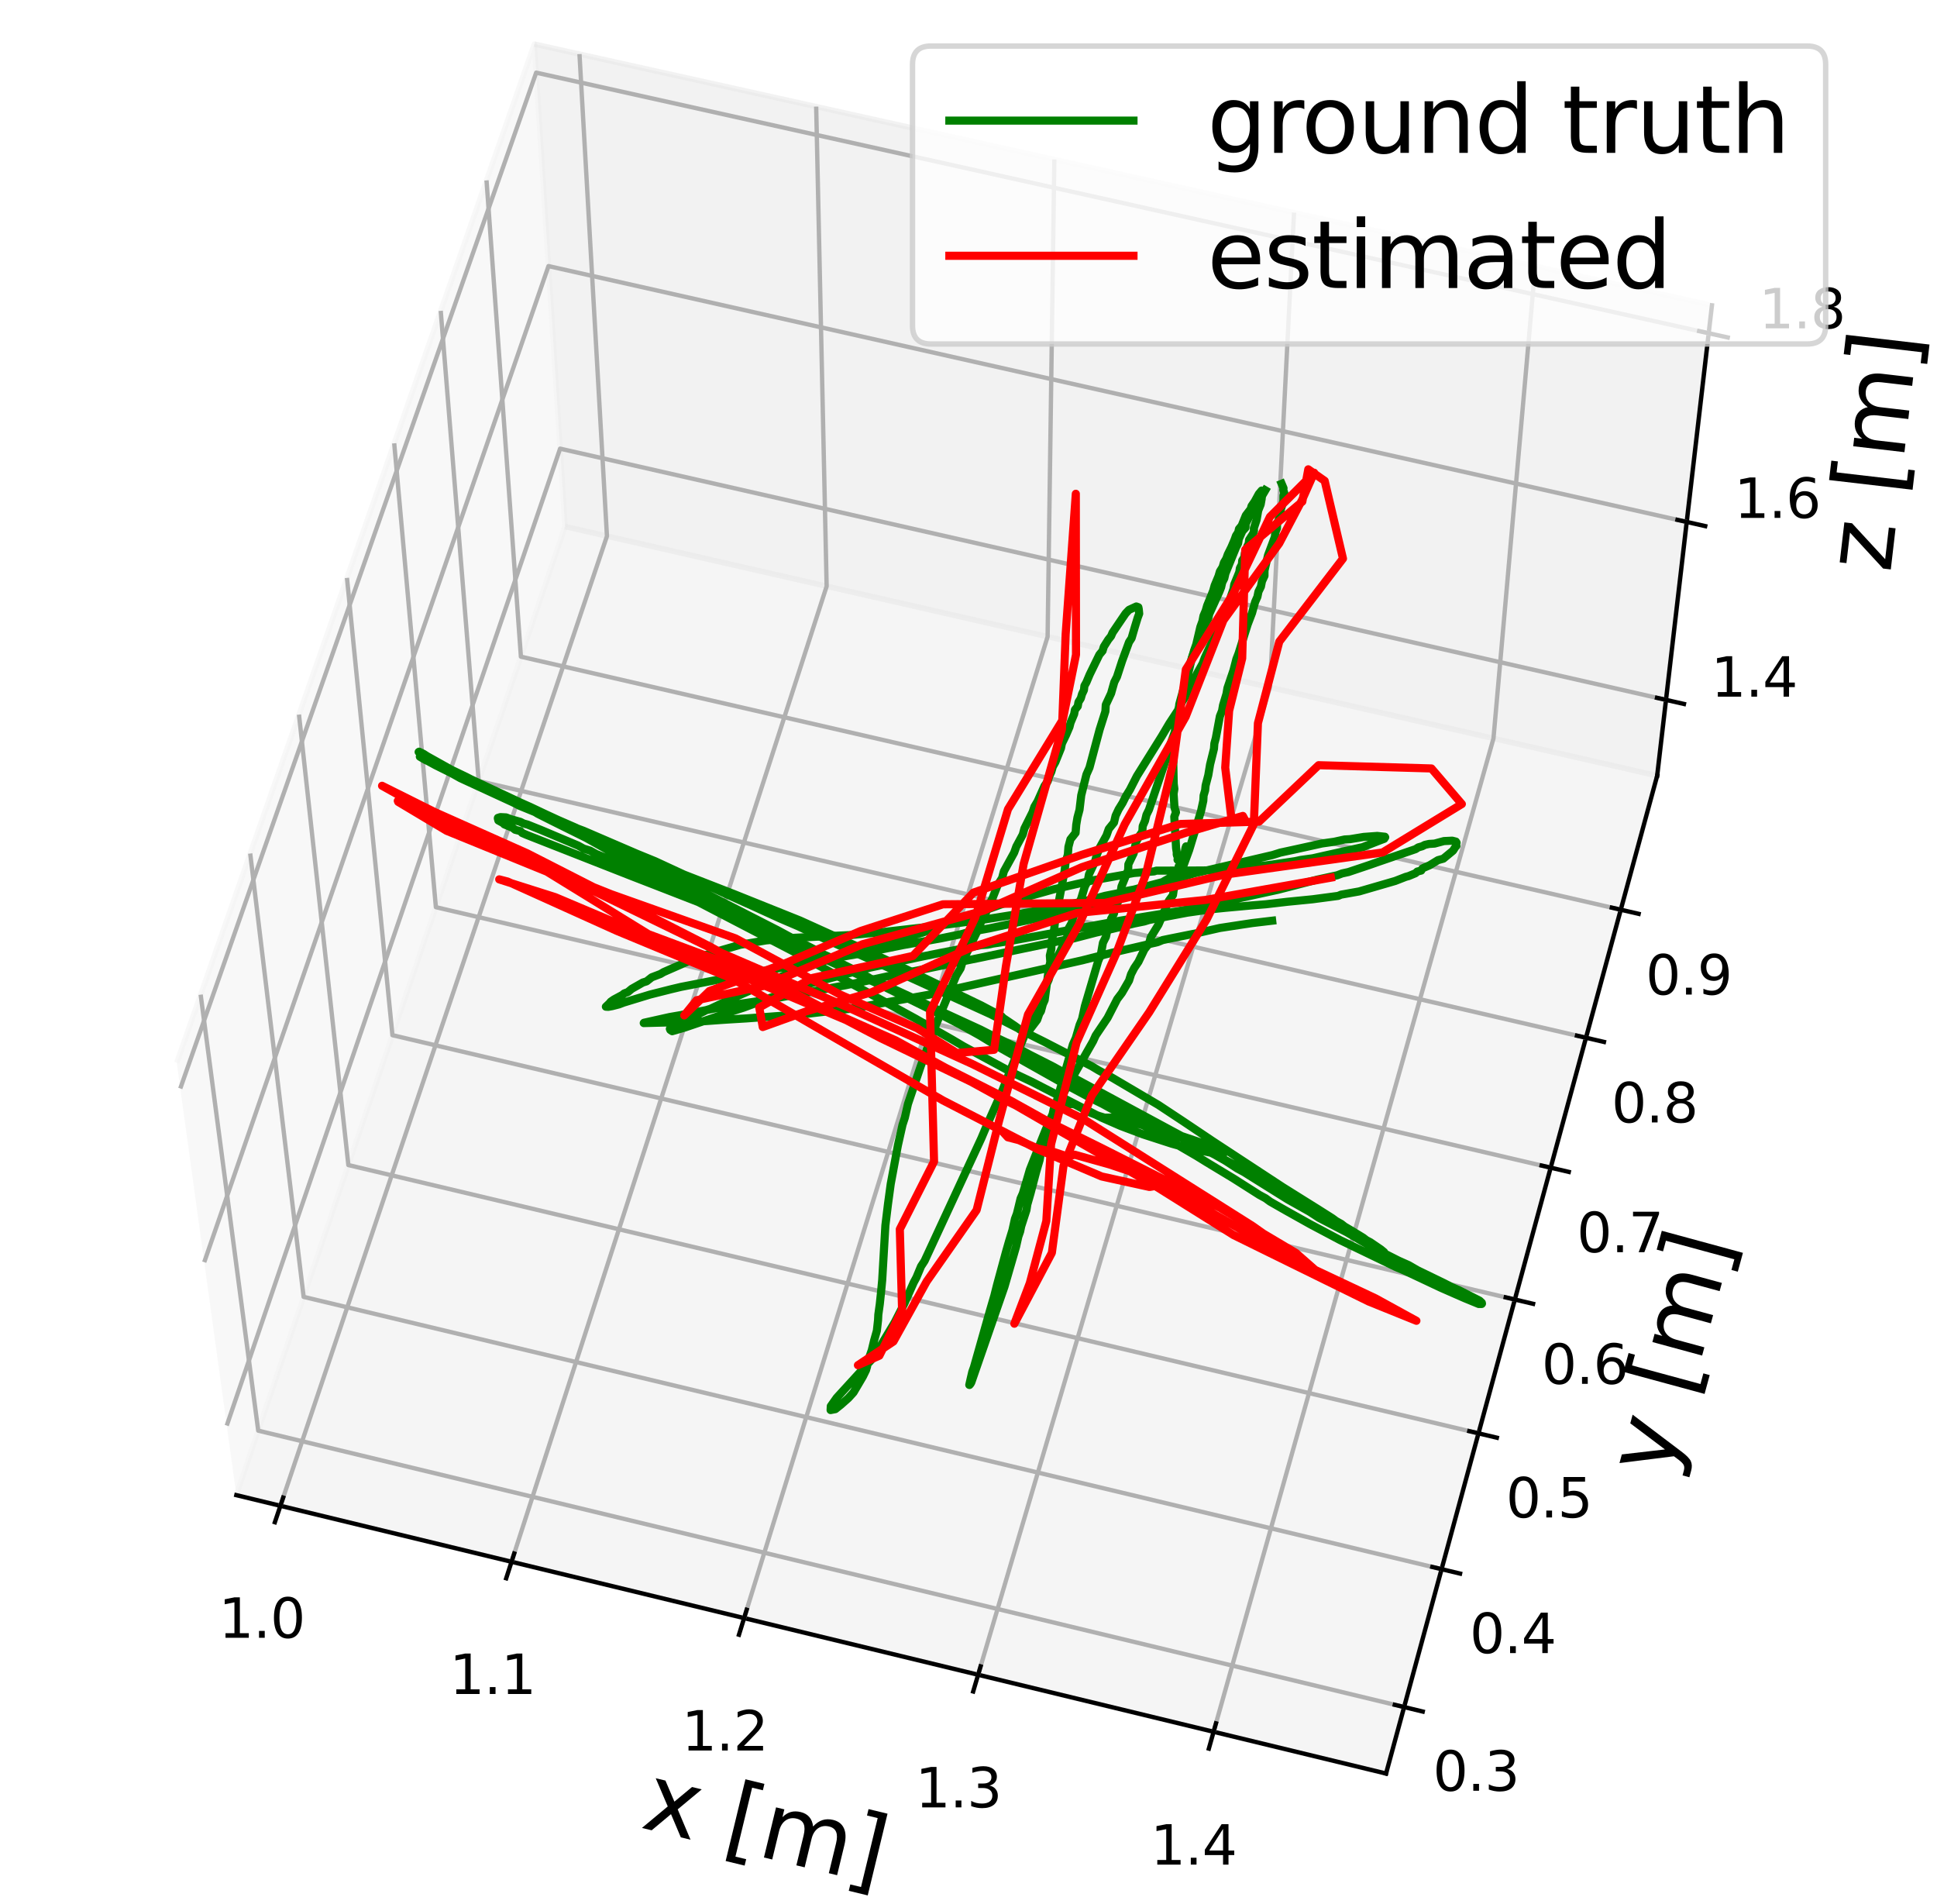 <?xml version="1.0" encoding="utf-8" standalone="no"?>
<!DOCTYPE svg PUBLIC "-//W3C//DTD SVG 1.1//EN"
  "http://www.w3.org/Graphics/SVG/1.1/DTD/svg11.dtd">
<svg xmlns:xlink="http://www.w3.org/1999/xlink" width="357.656pt" height="351.439pt" viewBox="0 0 357.656 351.439" xmlns="http://www.w3.org/2000/svg" version="1.1">
 <defs>
  <style type="text/css">*{stroke-linejoin: round; stroke-linecap: butt}</style>
 </defs>
 <g id="figure_1">
  <g id="patch_1">
   <path d="M 0 351.439 
L 357.656 351.439 
L 357.656 0 
L 0 0 
z
" style="fill: #ffffff"/>
  </g>
  <g id="patch_2">
   <path d="M 0 345.6 
L 345.6 345.6 
L 345.6 -0 
L 0 -0 
z
" style="fill: #ffffff"/>
  </g>
  <g id="pane3d_1">
   <g id="patch_3">
    <path d="M 43.64 276.022 
L 104.336 97.213 
L 98.668 8.135 
L 32.635 196.201 
" style="fill: #f2f2f2; opacity: 0.5; stroke: #f2f2f2; stroke-linejoin: miter"/>
   </g>
  </g>
  <g id="pane3d_2">
   <g id="patch_4">
    <path d="M 104.336 97.213 
L 305.985 143.222 
L 316.1 56.368 
L 98.668 8.135 
" style="fill: #e6e6e6; opacity: 0.5; stroke: #e6e6e6; stroke-linejoin: miter"/>
   </g>
  </g>
  <g id="pane3d_3">
   <g id="patch_5">
    <path d="M 43.64 276.022 
L 255.925 327.419 
L 305.985 143.222 
L 104.336 97.213 
" style="fill: #ececec; opacity: 0.5; stroke: #ececec; stroke-linejoin: miter"/>
   </g>
  </g>
  <g id="axis3d_1">
   <g id="line2d_1">
    <path d="M 43.64 276.022 
L 255.925 327.419 
" style="fill: none; stroke: #000000; stroke-width: 0.8; stroke-linecap: square"/>
   </g>
   <g id="text_1">
    <!-- x [m] -->
    <g transform="translate(118.044 337.345)rotate(-346.39)scale(0.17 -0.17)">
     <defs>
      <path id="DejaVuSans-78" d="M 3513 3500 
L 2247 1797 
L 3578 0 
L 2900 0 
L 1881 1375 
L 863 0 
L 184 0 
L 1544 1831 
L 300 3500 
L 978 3500 
L 1906 2253 
L 2834 3500 
L 3513 3500 
z
" transform="scale(0.016)"/>
      <path id="DejaVuSans-20" transform="scale(0.016)"/>
      <path id="DejaVuSans-5b" d="M 550 4863 
L 1875 4863 
L 1875 4416 
L 1125 4416 
L 1125 -397 
L 1875 -397 
L 1875 -844 
L 550 -844 
L 550 4863 
z
" transform="scale(0.016)"/>
      <path id="DejaVuSans-6d" d="M 3328 2828 
Q 3544 3216 3844 3400 
Q 4144 3584 4550 3584 
Q 5097 3584 5394 3201 
Q 5691 2819 5691 2113 
L 5691 0 
L 5113 0 
L 5113 2094 
Q 5113 2597 4934 2840 
Q 4756 3084 4391 3084 
Q 3944 3084 3684 2787 
Q 3425 2491 3425 1978 
L 3425 0 
L 2847 0 
L 2847 2094 
Q 2847 2600 2669 2842 
Q 2491 3084 2119 3084 
Q 1678 3084 1418 2786 
Q 1159 2488 1159 1978 
L 1159 0 
L 581 0 
L 581 3500 
L 1159 3500 
L 1159 2956 
Q 1356 3278 1631 3431 
Q 1906 3584 2284 3584 
Q 2666 3584 2933 3390 
Q 3200 3197 3328 2828 
z
" transform="scale(0.016)"/>
      <path id="DejaVuSans-5d" d="M 1947 4863 
L 1947 -844 
L 622 -844 
L 622 -397 
L 1369 -397 
L 1369 4416 
L 622 4416 
L 622 4863 
L 1947 4863 
z
" transform="scale(0.016)"/>
     </defs>
     <use xlink:href="#DejaVuSans-78"/>
     <use xlink:href="#DejaVuSans-20" x="59.18"/>
     <use xlink:href="#DejaVuSans-5b" x="90.967"/>
     <use xlink:href="#DejaVuSans-6d" x="129.98"/>
     <use xlink:href="#DejaVuSans-5d" x="227.393"/>
    </g>
   </g>
   <g id="Line3DCollection_1">
    <path d="M 51.776 277.992 
L 112.07 98.978 
L 106.998 9.983 
" style="fill: none; stroke: #b0b0b0; stroke-width: 0.8"/>
    <path d="M 94.454 288.324 
L 152.634 108.233 
L 150.702 19.678 
" style="fill: none; stroke: #b0b0b0; stroke-width: 0.8"/>
    <path d="M 137.396 298.721 
L 193.435 117.542 
L 194.681 29.434 
" style="fill: none; stroke: #b0b0b0; stroke-width: 0.8"/>
    <path d="M 180.605 309.183 
L 234.477 126.906 
L 238.939 39.251 
" style="fill: none; stroke: #b0b0b0; stroke-width: 0.8"/>
    <path d="M 224.084 319.709 
L 275.761 136.326 
L 283.479 49.132 
" style="fill: none; stroke: #b0b0b0; stroke-width: 0.8"/>
   </g>
   <g id="xtick_1">
    <g id="line2d_2">
     <path d="M 52.285 276.479 
L 50.756 281.02 
" style="fill: none; stroke: #000000; stroke-width: 0.8; stroke-linecap: square"/>
    </g>
    <g id="text_2">
     <!-- 1.0 -->
     <g transform="translate(40.369 302.358)scale(0.1 -0.1)">
      <defs>
       <path id="DejaVuSans-31" d="M 794 531 
L 1825 531 
L 1825 4091 
L 703 3866 
L 703 4441 
L 1819 4666 
L 2450 4666 
L 2450 531 
L 3481 531 
L 3481 0 
L 794 0 
L 794 531 
z
" transform="scale(0.016)"/>
       <path id="DejaVuSans-2e" d="M 684 794 
L 1344 794 
L 1344 0 
L 684 0 
L 684 794 
z
" transform="scale(0.016)"/>
       <path id="DejaVuSans-30" d="M 2034 4250 
Q 1547 4250 1301 3770 
Q 1056 3291 1056 2328 
Q 1056 1369 1301 889 
Q 1547 409 2034 409 
Q 2525 409 2770 889 
Q 3016 1369 3016 2328 
Q 3016 3291 2770 3770 
Q 2525 4250 2034 4250 
z
M 2034 4750 
Q 2819 4750 3233 4129 
Q 3647 3509 3647 2328 
Q 3647 1150 3233 529 
Q 2819 -91 2034 -91 
Q 1250 -91 836 529 
Q 422 1150 422 2328 
Q 422 3509 836 4129 
Q 1250 4750 2034 4750 
z
" transform="scale(0.016)"/>
      </defs>
      <use xlink:href="#DejaVuSans-31"/>
      <use xlink:href="#DejaVuSans-2e" x="63.623"/>
      <use xlink:href="#DejaVuSans-30" x="95.41"/>
     </g>
    </g>
   </g>
   <g id="xtick_2">
    <g id="line2d_3">
     <path d="M 94.945 286.803 
L 93.469 291.372 
" style="fill: none; stroke: #000000; stroke-width: 0.8; stroke-linecap: square"/>
    </g>
    <g id="text_3">
     <!-- 1.1 -->
     <g transform="translate(82.983 312.73)scale(0.1 -0.1)">
      <use xlink:href="#DejaVuSans-31"/>
      <use xlink:href="#DejaVuSans-2e" x="63.623"/>
      <use xlink:href="#DejaVuSans-31" x="95.41"/>
     </g>
    </g>
   </g>
   <g id="xtick_3">
    <g id="line2d_4">
     <path d="M 137.87 297.19 
L 136.448 301.788 
" style="fill: none; stroke: #000000; stroke-width: 0.8; stroke-linecap: square"/>
    </g>
    <g id="text_4">
     <!-- 1.2 -->
     <g transform="translate(125.861 323.166)scale(0.1 -0.1)">
      <defs>
       <path id="DejaVuSans-32" d="M 1228 531 
L 3431 531 
L 3431 0 
L 469 0 
L 469 531 
Q 828 903 1448 1529 
Q 2069 2156 2228 2338 
Q 2531 2678 2651 2914 
Q 2772 3150 2772 3378 
Q 2772 3750 2511 3984 
Q 2250 4219 1831 4219 
Q 1534 4219 1204 4116 
Q 875 4013 500 3803 
L 500 4441 
Q 881 4594 1212 4672 
Q 1544 4750 1819 4750 
Q 2544 4750 2975 4387 
Q 3406 4025 3406 3419 
Q 3406 3131 3298 2873 
Q 3191 2616 2906 2266 
Q 2828 2175 2409 1742 
Q 1991 1309 1228 531 
z
" transform="scale(0.016)"/>
      </defs>
      <use xlink:href="#DejaVuSans-31"/>
      <use xlink:href="#DejaVuSans-2e" x="63.623"/>
      <use xlink:href="#DejaVuSans-32" x="95.41"/>
     </g>
    </g>
   </g>
   <g id="xtick_4">
    <g id="line2d_5">
     <path d="M 181.061 307.642 
L 179.694 312.268 
" style="fill: none; stroke: #000000; stroke-width: 0.8; stroke-linecap: square"/>
    </g>
    <g id="text_5">
     <!-- 1.3 -->
     <g transform="translate(169.005 333.666)scale(0.1 -0.1)">
      <defs>
       <path id="DejaVuSans-33" d="M 2597 2516 
Q 3050 2419 3304 2112 
Q 3559 1806 3559 1356 
Q 3559 666 3084 287 
Q 2609 -91 1734 -91 
Q 1441 -91 1130 -33 
Q 819 25 488 141 
L 488 750 
Q 750 597 1062 519 
Q 1375 441 1716 441 
Q 2309 441 2620 675 
Q 2931 909 2931 1356 
Q 2931 1769 2642 2001 
Q 2353 2234 1838 2234 
L 1294 2234 
L 1294 2753 
L 1863 2753 
Q 2328 2753 2575 2939 
Q 2822 3125 2822 3475 
Q 2822 3834 2567 4026 
Q 2313 4219 1838 4219 
Q 1578 4219 1281 4162 
Q 984 4106 628 3988 
L 628 4550 
Q 988 4650 1302 4700 
Q 1616 4750 1894 4750 
Q 2613 4750 3031 4423 
Q 3450 4097 3450 3541 
Q 3450 3153 3228 2886 
Q 3006 2619 2597 2516 
z
" transform="scale(0.016)"/>
      </defs>
      <use xlink:href="#DejaVuSans-31"/>
      <use xlink:href="#DejaVuSans-2e" x="63.623"/>
      <use xlink:href="#DejaVuSans-33" x="95.41"/>
     </g>
    </g>
   </g>
   <g id="xtick_5">
    <g id="line2d_6">
     <path d="M 224.521 318.159 
L 223.209 322.814 
" style="fill: none; stroke: #000000; stroke-width: 0.8; stroke-linecap: square"/>
    </g>
    <g id="text_6">
     <!-- 1.4 -->
     <g transform="translate(212.418 344.232)scale(0.1 -0.1)">
      <defs>
       <path id="DejaVuSans-34" d="M 2419 4116 
L 825 1625 
L 2419 1625 
L 2419 4116 
z
M 2253 4666 
L 3047 4666 
L 3047 1625 
L 3713 1625 
L 3713 1100 
L 3047 1100 
L 3047 0 
L 2419 0 
L 2419 1100 
L 313 1100 
L 313 1709 
L 2253 4666 
z
" transform="scale(0.016)"/>
      </defs>
      <use xlink:href="#DejaVuSans-31"/>
      <use xlink:href="#DejaVuSans-2e" x="63.623"/>
      <use xlink:href="#DejaVuSans-34" x="95.41"/>
     </g>
    </g>
   </g>
  </g>
  <g id="axis3d_2">
   <g id="line2d_7">
    <path d="M 305.985 143.222 
L 255.925 327.419 
" style="fill: none; stroke: #000000; stroke-width: 0.8; stroke-linecap: square"/>
   </g>
   <g id="text_7">
    <!-- y [m] -->
    <g transform="translate(308.079 273.102)rotate(-74.796)scale(0.17 -0.17)">
     <defs>
      <path id="DejaVuSans-79" d="M 2059 -325 
Q 1816 -950 1584 -1140 
Q 1353 -1331 966 -1331 
L 506 -1331 
L 506 -850 
L 844 -850 
Q 1081 -850 1212 -737 
Q 1344 -625 1503 -206 
L 1606 56 
L 191 3500 
L 800 3500 
L 1894 763 
L 2988 3500 
L 3597 3500 
L 2059 -325 
z
" transform="scale(0.016)"/>
     </defs>
     <use xlink:href="#DejaVuSans-79"/>
     <use xlink:href="#DejaVuSans-20" x="59.18"/>
     <use xlink:href="#DejaVuSans-5b" x="90.967"/>
     <use xlink:href="#DejaVuSans-6d" x="129.98"/>
     <use xlink:href="#DejaVuSans-5d" x="227.393"/>
    </g>
   </g>
   <g id="Line3DCollection_2">
    <path d="M 37.049 183.628 
L 47.681 264.117 
L 259.26 315.145 
" style="fill: none; stroke: #b0b0b0; stroke-width: 0.8"/>
    <path d="M 46.199 157.569 
L 56.064 239.42 
L 266.179 289.689 
" style="fill: none; stroke: #b0b0b0; stroke-width: 0.8"/>
    <path d="M 55.203 131.925 
L 64.324 215.086 
L 272.994 264.613 
" style="fill: none; stroke: #b0b0b0; stroke-width: 0.8"/>
    <path d="M 64.065 106.686 
L 72.463 191.109 
L 279.708 239.909 
" style="fill: none; stroke: #b0b0b0; stroke-width: 0.8"/>
    <path d="M 72.788 81.841 
L 80.484 167.478 
L 286.323 215.568 
" style="fill: none; stroke: #b0b0b0; stroke-width: 0.8"/>
    <path d="M 81.376 57.383 
L 88.39 144.189 
L 292.841 191.583 
" style="fill: none; stroke: #b0b0b0; stroke-width: 0.8"/>
    <path d="M 89.832 33.301 
L 96.183 121.232 
L 299.265 167.946 
" style="fill: none; stroke: #b0b0b0; stroke-width: 0.8"/>
   </g>
   <g id="xtick_6">
    <g id="line2d_8">
     <path d="M 257.542 314.731 
L 262.698 315.974 
" style="fill: none; stroke: #000000; stroke-width: 0.8; stroke-linecap: square"/>
    </g>
    <g id="text_8">
     <!-- 0.3 -->
     <g transform="translate(264.58 330.598)scale(0.1 -0.1)">
      <use xlink:href="#DejaVuSans-30"/>
      <use xlink:href="#DejaVuSans-2e" x="63.623"/>
      <use xlink:href="#DejaVuSans-33" x="95.41"/>
     </g>
    </g>
   </g>
   <g id="xtick_7">
    <g id="line2d_9">
     <path d="M 264.473 289.281 
L 269.593 290.506 
" style="fill: none; stroke: #000000; stroke-width: 0.8; stroke-linecap: square"/>
    </g>
    <g id="text_9">
     <!-- 0.4 -->
     <g transform="translate(271.372 305.182)scale(0.1 -0.1)">
      <use xlink:href="#DejaVuSans-30"/>
      <use xlink:href="#DejaVuSans-2e" x="63.623"/>
      <use xlink:href="#DejaVuSans-34" x="95.41"/>
     </g>
    </g>
   </g>
   <g id="xtick_8">
    <g id="line2d_10">
     <path d="M 271.3 264.211 
L 276.384 265.418 
" style="fill: none; stroke: #000000; stroke-width: 0.8; stroke-linecap: square"/>
    </g>
    <g id="text_10">
     <!-- 0.5 -->
     <g transform="translate(278.063 280.144)scale(0.1 -0.1)">
      <defs>
       <path id="DejaVuSans-35" d="M 691 4666 
L 3169 4666 
L 3169 4134 
L 1269 4134 
L 1269 2991 
Q 1406 3038 1543 3061 
Q 1681 3084 1819 3084 
Q 2600 3084 3056 2656 
Q 3513 2228 3513 1497 
Q 3513 744 3044 326 
Q 2575 -91 1722 -91 
Q 1428 -91 1123 -41 
Q 819 9 494 109 
L 494 744 
Q 775 591 1075 516 
Q 1375 441 1709 441 
Q 2250 441 2565 725 
Q 2881 1009 2881 1497 
Q 2881 1984 2565 2268 
Q 2250 2553 1709 2553 
Q 1456 2553 1204 2497 
Q 953 2441 691 2322 
L 691 4666 
z
" transform="scale(0.016)"/>
      </defs>
      <use xlink:href="#DejaVuSans-30"/>
      <use xlink:href="#DejaVuSans-2e" x="63.623"/>
      <use xlink:href="#DejaVuSans-35" x="95.41"/>
     </g>
    </g>
   </g>
   <g id="xtick_9">
    <g id="line2d_11">
     <path d="M 278.025 239.513 
L 283.074 240.702 
" style="fill: none; stroke: #000000; stroke-width: 0.8; stroke-linecap: square"/>
    </g>
    <g id="text_11">
     <!-- 0.6 -->
     <g transform="translate(284.655 255.476)scale(0.1 -0.1)">
      <defs>
       <path id="DejaVuSans-36" d="M 2113 2584 
Q 1688 2584 1439 2293 
Q 1191 2003 1191 1497 
Q 1191 994 1439 701 
Q 1688 409 2113 409 
Q 2538 409 2786 701 
Q 3034 994 3034 1497 
Q 3034 2003 2786 2293 
Q 2538 2584 2113 2584 
z
M 3366 4563 
L 3366 3988 
Q 3128 4100 2886 4159 
Q 2644 4219 2406 4219 
Q 1781 4219 1451 3797 
Q 1122 3375 1075 2522 
Q 1259 2794 1537 2939 
Q 1816 3084 2150 3084 
Q 2853 3084 3261 2657 
Q 3669 2231 3669 1497 
Q 3669 778 3244 343 
Q 2819 -91 2113 -91 
Q 1303 -91 875 529 
Q 447 1150 447 2328 
Q 447 3434 972 4092 
Q 1497 4750 2381 4750 
Q 2619 4750 2861 4703 
Q 3103 4656 3366 4563 
z
" transform="scale(0.016)"/>
      </defs>
      <use xlink:href="#DejaVuSans-30"/>
      <use xlink:href="#DejaVuSans-2e" x="63.623"/>
      <use xlink:href="#DejaVuSans-36" x="95.41"/>
     </g>
    </g>
   </g>
   <g id="xtick_10">
    <g id="line2d_12">
     <path d="M 284.652 215.178 
L 289.666 216.349 
" style="fill: none; stroke: #000000; stroke-width: 0.8; stroke-linecap: square"/>
    </g>
    <g id="text_12">
     <!-- 0.7 -->
     <g transform="translate(291.15 231.169)scale(0.1 -0.1)">
      <defs>
       <path id="DejaVuSans-37" d="M 525 4666 
L 3525 4666 
L 3525 4397 
L 1831 0 
L 1172 0 
L 2766 4134 
L 525 4134 
L 525 4666 
z
" transform="scale(0.016)"/>
      </defs>
      <use xlink:href="#DejaVuSans-30"/>
      <use xlink:href="#DejaVuSans-2e" x="63.623"/>
      <use xlink:href="#DejaVuSans-37" x="95.41"/>
     </g>
    </g>
   </g>
   <g id="xtick_11">
    <g id="line2d_13">
     <path d="M 291.182 191.199 
L 296.162 192.353 
" style="fill: none; stroke: #000000; stroke-width: 0.8; stroke-linecap: square"/>
    </g>
    <g id="text_13">
     <!-- 0.8 -->
     <g transform="translate(297.551 207.217)scale(0.1 -0.1)">
      <defs>
       <path id="DejaVuSans-38" d="M 2034 2216 
Q 1584 2216 1326 1975 
Q 1069 1734 1069 1313 
Q 1069 891 1326 650 
Q 1584 409 2034 409 
Q 2484 409 2743 651 
Q 3003 894 3003 1313 
Q 3003 1734 2745 1975 
Q 2488 2216 2034 2216 
z
M 1403 2484 
Q 997 2584 770 2862 
Q 544 3141 544 3541 
Q 544 4100 942 4425 
Q 1341 4750 2034 4750 
Q 2731 4750 3128 4425 
Q 3525 4100 3525 3541 
Q 3525 3141 3298 2862 
Q 3072 2584 2669 2484 
Q 3125 2378 3379 2068 
Q 3634 1759 3634 1313 
Q 3634 634 3220 271 
Q 2806 -91 2034 -91 
Q 1263 -91 848 271 
Q 434 634 434 1313 
Q 434 1759 690 2068 
Q 947 2378 1403 2484 
z
M 1172 3481 
Q 1172 3119 1398 2916 
Q 1625 2713 2034 2713 
Q 2441 2713 2670 2916 
Q 2900 3119 2900 3481 
Q 2900 3844 2670 4047 
Q 2441 4250 2034 4250 
Q 1625 4250 1398 4047 
Q 1172 3844 1172 3481 
z
" transform="scale(0.016)"/>
      </defs>
      <use xlink:href="#DejaVuSans-30"/>
      <use xlink:href="#DejaVuSans-2e" x="63.623"/>
      <use xlink:href="#DejaVuSans-38" x="95.41"/>
     </g>
    </g>
   </g>
   <g id="xtick_12">
    <g id="line2d_14">
     <path d="M 297.617 167.567 
L 302.563 168.705 
" style="fill: none; stroke: #000000; stroke-width: 0.8; stroke-linecap: square"/>
    </g>
    <g id="text_14">
     <!-- 0.9 -->
     <g transform="translate(303.859 183.61)scale(0.1 -0.1)">
      <defs>
       <path id="DejaVuSans-39" d="M 703 97 
L 703 672 
Q 941 559 1184 500 
Q 1428 441 1663 441 
Q 2288 441 2617 861 
Q 2947 1281 2994 2138 
Q 2813 1869 2534 1725 
Q 2256 1581 1919 1581 
Q 1219 1581 811 2004 
Q 403 2428 403 3163 
Q 403 3881 828 4315 
Q 1253 4750 1959 4750 
Q 2769 4750 3195 4129 
Q 3622 3509 3622 2328 
Q 3622 1225 3098 567 
Q 2575 -91 1691 -91 
Q 1453 -91 1209 -44 
Q 966 3 703 97 
z
M 1959 2075 
Q 2384 2075 2632 2365 
Q 2881 2656 2881 3163 
Q 2881 3666 2632 3958 
Q 2384 4250 1959 4250 
Q 1534 4250 1286 3958 
Q 1038 3666 1038 3163 
Q 1038 2656 1286 2365 
Q 1534 2075 1959 2075 
z
" transform="scale(0.016)"/>
      </defs>
      <use xlink:href="#DejaVuSans-30"/>
      <use xlink:href="#DejaVuSans-2e" x="63.623"/>
      <use xlink:href="#DejaVuSans-39" x="95.41"/>
     </g>
    </g>
   </g>
  </g>
  <g id="axis3d_3">
   <g id="line2d_15">
    <path d="M 305.985 143.222 
L 316.1 56.368 
" style="fill: none; stroke: #000000; stroke-width: 0.8; stroke-linecap: square"/>
   </g>
   <g id="text_15">
    <!-- z [m] -->
    <g transform="translate(349.037 105.869)rotate(-83.357)scale(0.17 -0.17)">
     <defs>
      <path id="DejaVuSans-7a" d="M 353 3500 
L 3084 3500 
L 3084 2975 
L 922 459 
L 3084 459 
L 3084 0 
L 275 0 
L 275 525 
L 2438 3041 
L 353 3041 
L 353 3500 
z
" transform="scale(0.016)"/>
     </defs>
     <use xlink:href="#DejaVuSans-7a"/>
     <use xlink:href="#DejaVuSans-20" x="52.49"/>
     <use xlink:href="#DejaVuSans-5b" x="84.277"/>
     <use xlink:href="#DejaVuSans-6d" x="123.291"/>
     <use xlink:href="#DejaVuSans-5d" x="220.703"/>
    </g>
   </g>
   <g id="Line3DCollection_3">
    <path d="M 307.617 129.207 
L 103.42 82.826 
L 41.869 263.177 
" style="fill: none; stroke: #b0b0b0; stroke-width: 0.8"/>
    <path d="M 311.443 96.358 
L 101.276 49.124 
L 37.711 233.017 
" style="fill: none; stroke: #b0b0b0; stroke-width: 0.8"/>
    <path d="M 315.5 61.519 
L 99.004 13.412 
L 33.289 200.949 
" style="fill: none; stroke: #b0b0b0; stroke-width: 0.8"/>
   </g>
   <g id="xtick_13">
    <g id="line2d_16">
     <path d="M 305.96 128.831 
L 310.933 129.96 
" style="fill: none; stroke: #000000; stroke-width: 0.8; stroke-linecap: square"/>
    </g>
    <g id="text_16">
     <!-- 1.4 -->
     <g transform="translate(315.919 128.612)scale(0.1 -0.1)">
      <use xlink:href="#DejaVuSans-31"/>
      <use xlink:href="#DejaVuSans-2e" x="63.623"/>
      <use xlink:href="#DejaVuSans-34" x="95.41"/>
     </g>
    </g>
   </g>
   <g id="xtick_14">
    <g id="line2d_17">
     <path d="M 309.736 95.975 
L 314.857 97.125 
" style="fill: none; stroke: #000000; stroke-width: 0.8; stroke-linecap: square"/>
    </g>
    <g id="text_17">
     <!-- 1.6 -->
     <g transform="translate(320.211 95.609)scale(0.1 -0.1)">
      <use xlink:href="#DejaVuSans-31"/>
      <use xlink:href="#DejaVuSans-2e" x="63.623"/>
      <use xlink:href="#DejaVuSans-36" x="95.41"/>
     </g>
    </g>
   </g>
   <g id="xtick_15">
    <g id="line2d_18">
     <path d="M 313.742 61.128 
L 319.019 62.301 
" style="fill: none; stroke: #000000; stroke-width: 0.8; stroke-linecap: square"/>
    </g>
    <g id="text_18">
     <!-- 1.8 -->
     <g transform="translate(324.763 60.613)scale(0.1 -0.1)">
      <use xlink:href="#DejaVuSans-31"/>
      <use xlink:href="#DejaVuSans-2e" x="63.623"/>
      <use xlink:href="#DejaVuSans-38" x="95.41"/>
     </g>
    </g>
   </g>
  </g>
  <g id="axes_1">
   <g id="line2d_19">
    <path d="M 234.9 169.975 
L 231.254 170.405 
L 229.31 170.696 
L 225.226 171.319 
L 221.065 172.265 
L 216.149 173.246 
L 214.677 173.552 
L 213.75 173.931 
L 205.333 175.89 
L 199.782 177.3 
L 171.478 183.649 
L 157.303 186.199 
L 147.957 187.281 
L 144.103 187.545 
L 137.851 188.01 
L 134.586 188.207 
L 133.082 188.305 
L 129.207 188.584 
L 123.377 188.755 
L 118.865 188.872 
L 118.911 188.813 
L 123.636 187.759 
L 125.784 187.389 
L 127.337 187.03 
L 128.946 186.77 
L 135.417 185.494 
L 140.575 184.747 
L 146.339 183.726 
L 149.976 183.056 
L 152.333 182.603 
L 156.188 181.88 
L 159.921 181.102 
L 163.872 180.248 
L 169.241 179.203 
L 181.15 176.777 
L 188.803 175.165 
L 193.563 174.175 
L 197.145 173.414 
L 198.259 173.24 
L 202.345 172.177 
L 205.479 171.466 
L 209.438 170.49 
L 211.306 170.109 
L 212.117 169.854 
L 215.923 169.115 
L 219.233 168.49 
L 223.633 167.864 
L 226.172 167.602 
L 231.148 167.15 
L 233.731 166.941 
L 237.683 166.483 
L 242.349 166.02 
L 247.093 165.392 
L 247.627 165.165 
L 250.949 164.572 
L 257.616 162.637 
L 259.543 161.887 
L 260.119 161.727 
L 261.37 161.207 
L 261.692 160.9 
L 262.419 160.72 
L 262.617 160.364 
L 262.918 160.192 
L 263.96 159.747 
L 265.517 158.796 
L 266.5 158.524 
L 268.294 157.045 
L 268.754 156.332 
L 268.928 156.16 
L 268.867 155.962 
L 268.95 155.572 
L 268.817 155.369 
L 268.15 155.2 
L 266.614 155.274 
L 264.88 155.739 
L 263.863 155.804 
L 263.1 155.974 
L 262.603 156.232 
L 261.879 156.438 
L 261.376 156.763 
L 254.706 159.041 
L 252.875 159.683 
L 248.985 160.989 
L 247.815 161.246 
L 246.897 161.591 
L 243.229 162.388 
L 238.881 163.52 
L 235.935 164.276 
L 219.716 167.814 
L 217.648 168.199 
L 210.229 169.41 
L 206.969 169.946 
L 186.419 173.733 
L 183.314 174.198 
L 182.346 174.399 
L 181.141 174.482 
L 173.704 175.901 
L 170.462 176.557 
L 160.702 178.623 
L 149.413 181.613 
L 140.879 184.699 
L 137.295 186.026 
L 134.507 186.912 
L 132.649 187.59 
L 127.877 189.211 
L 126.445 189.699 
L 124.121 190.372 
L 123.775 190.149 
L 123.685 189.938 
L 123.852 189.786 
L 124.402 189.337 
L 125.254 188.987 
L 129.916 186.752 
L 130.447 186.466 
L 131.182 186.237 
L 132.455 185.635 
L 135.04 184.383 
L 147.553 178.868 
L 151.307 177.646 
L 155.499 176.48 
L 170.371 172.168 
L 175.858 170.153 
L 179.296 168.964 
L 185.806 166.638 
L 194.649 164.155 
L 201.805 162.523 
L 209.38 161.17 
L 213.081 160.874 
L 213.522 160.73 
L 215.761 160.728 
L 219.336 160.718 
L 223.163 160.693 
L 229.008 160.318 
L 231.273 160.079 
L 234.631 159.653 
L 239.137 158.98 
L 240.179 158.756 
L 242.424 158.443 
L 244.324 158.011 
L 251.612 156.394 
L 254.84 155.134 
L 255.582 154.857 
L 255.771 154.573 
L 255.713 154.475 
L 254.296 154.324 
L 251.797 154.508 
L 249.277 154.922 
L 248.275 154.979 
L 246.341 155.401 
L 244.107 155.716 
L 239.188 156.8 
L 236.413 157.401 
L 234.97 157.851 
L 220.502 161.234 
L 218.841 161.736 
L 218.082 162.101 
L 216.128 162.463 
L 209.363 164.232 
L 207.935 164.499 
L 206.819 164.836 
L 204.066 165.379 
L 201.531 166.063 
L 196.145 167.269 
L 191.101 168.211 
L 188.469 168.674 
L 180.856 169.894 
L 171.946 171.053 
L 163.257 172.045 
L 157.051 172.629 
L 153.398 172.795 
L 146.543 173.14 
L 141.436 173.612 
L 136.709 174.408 
L 131.724 175.84 
L 127.711 177.193 
L 122.555 179.454 
L 121.93 179.819 
L 120.341 180.422 
L 119.393 181.169 
L 118.698 181.387 
L 116.645 182.553 
L 115.928 183.151 
L 115.252 183.403 
L 114.918 183.68 
L 113.367 184.512 
L 112.745 184.942 
L 112.606 185.153 
L 111.872 185.85 
L 112.3 185.877 
L 113.04 185.746 
L 114.284 185.426 
L 115.156 185.093 
L 120.023 183.61 
L 123.921 182.626 
L 125.728 182.196 
L 132.949 180.791 
L 138.761 179.67 
L 143.656 178.766 
L 146.169 178.362 
L 150.181 177.512 
L 155.551 176.624 
L 159.746 175.889 
L 166.741 174.478 
L 173.667 173.242 
L 177.523 172.453 
L 178.783 172.097 
L 182.683 171.39 
L 197.49 168.249 
L 198.346 167.946 
L 205.444 166.334 
L 208.296 165.377 
L 213.041 163.751 
L 213.588 163.385 
L 214.447 163.073 
L 214.865 162.716 
L 216.127 162.002 
L 216.389 161.545 
L 217.721 160.41 
L 217.637 159.935 
L 218.406 159.201 
L 218.312 158.834 
L 218.59 158.178 
L 218.771 157.526 
L 219.077 157.269 
L 219.188 156.765 
L 218.88 156.59 
L 218.997 156.253 
L 219.002 156.308 
L 219.072 156.334 
L 219.046 156.365 
L 218.938 156.507 
L 219.216 156.635 
L 218.852 156.751 
L 218.705 157.733 
L 218.315 158.04 
L 218.2 158.194 
L 218.239 158.336 
L 218.517 158.447 
L 218.055 158.65 
L 217.831 158.805 
L 217.432 158.738 
L 217.429 158.661 
L 217.661 158.33 
L 217.354 158.013 
L 217.27 157.73 
L 217.29 157.401 
L 217.159 156.568 
L 216.822 150.78 
L 217.137 149.955 
L 216.862 149.081 
L 216.695 146.542 
L 216.84 145.655 
L 216.721 144.725 
L 216.645 141.11 
L 216.689 139.327 
L 217.035 134.93 
L 217.289 134.032 
L 217.395 133.154 
L 217.362 132.304 
L 217.593 131.482 
L 217.752 129.985 
L 218.594 126.962 
L 218.845 125.502 
L 219.27 124.084 
L 220.173 121.141 
L 221.358 118.161 
L 221.979 116.622 
L 222.426 115.812 
L 222.653 114.987 
L 223.092 114.219 
L 223.276 113.369 
L 225.162 109.217 
L 225.474 108.416 
L 225.671 107.539 
L 226.064 106.766 
L 226.267 105.866 
L 228.216 101.079 
L 228.606 100.328 
L 228.736 99.519 
L 229.401 98.044 
L 229.959 97.442 
L 230.026 96.646 
L 231.052 94.664 
L 231.262 94.02 
L 232.618 91.812 
L 233.098 91.423 
L 233.629 90.514 
L 233.629 90.514 
" clip-path="url(#peb90667f3f)" style="fill: none; stroke: #008000; stroke-width: 1.5; stroke-linecap: square"/>
   </g>
   <g id="line2d_20">
    <path d="M 236.65 89.311 
L 236.997 90.127 
L 236.944 90.417 
L 237.159 91.086 
L 236.983 91.493 
L 236.974 92.494 
L 236.468 94.137 
L 236.495 94.794 
L 235.794 96.794 
L 235.786 97.555 
L 235.474 98.247 
L 235.4 99.104 
L 234.139 102.49 
L 233.482 105.33 
L 233.477 106.308 
L 233.014 107.312 
L 232.82 108.3 
L 232.366 109.23 
L 232.175 110.169 
L 231.744 111.148 
L 231.181 113.168 
L 230.374 115.28 
L 228.697 120.626 
L 228.293 121.67 
L 227.755 123.745 
L 226.641 127.029 
L 226.461 128.102 
L 225.826 130.19 
L 225.648 131.216 
L 225.243 132.234 
L 224.493 136.265 
L 224.227 137.259 
L 224.15 138.245 
L 223.436 141.13 
L 223.105 143.102 
L 222.612 145.003 
L 222.518 145.92 
L 222.24 146.854 
L 222.183 147.823 
L 221.757 149.758 
L 219.577 156.91 
L 217.309 163.121 
L 216.738 164.16 
L 216.579 165.241 
L 215.816 166.305 
L 213.902 170.714 
L 212.488 173.01 
L 212.165 174.18 
L 211.303 175.285 
L 210.206 177.566 
L 209.431 178.709 
L 208.841 179.852 
L 208.472 181.031 
L 207.15 183.314 
L 206.285 184.454 
L 204.509 187.907 
L 202.311 191.17 
L 201.83 192.231 
L 195.078 204.075 
L 193.066 208.596 
L 192.391 210.283 
L 190.149 215.956 
L 189.634 217.727 
L 189.119 219.453 
L 188.858 220.337 
L 188.447 221.256 
L 188.004 223.089 
L 187.763 224.062 
L 187.396 225.04 
L 186.943 227.098 
L 186.302 229.187 
L 185.714 231.248 
L 184.104 237.185 
L 183.597 239.197 
L 182.766 242.041 
L 179.83 252.412 
L 179.527 253.259 
L 179.163 254.82 
L 178.973 255.673 
L 179.017 255.683 
L 179.201 255.468 
L 179.347 255.202 
L 185.471 237.537 
L 187.612 230.143 
L 188.033 228.283 
L 188.362 227.346 
L 188.557 226.394 
L 189.531 223.383 
L 189.689 222.366 
L 190.273 220.334 
L 191.334 216.3 
L 191.969 214.128 
L 192.165 212.958 
L 192.59 211.816 
L 193.531 208.364 
L 194.299 205.991 
L 194.561 204.761 
L 195.044 203.567 
L 198.103 192.833 
L 198.636 191.631 
L 199.331 189.246 
L 199.803 188.102 
L 200.311 185.769 
L 202.767 177.439 
L 203.25 176.301 
L 203.651 174.046 
L 204.2 172.957 
L 204.448 171.82 
L 204.907 170.761 
L 205.147 169.667 
L 205.686 168.67 
L 205.902 167.668 
L 206.788 165.669 
L 207.074 163.673 
L 208.307 160.632 
L 208.348 159.562 
L 209.326 157.537 
L 209.757 155.467 
L 210.279 154.479 
L 210.924 153.53 
L 210.993 152.508 
L 211.42 151.526 
L 211.687 150.423 
L 212.156 149.469 
L 215.253 140.29 
L 215.831 138.181 
L 216.94 135.065 
L 217.008 133.882 
L 218.549 128.079 
L 219.351 124.531 
L 219.887 122.264 
L 220.481 120.099 
L 220.883 118.968 
L 221.638 115.748 
L 222.024 114.684 
L 222.213 113.703 
L 222.619 112.755 
L 222.895 111.795 
L 224.001 109.074 
L 224.27 108.105 
L 224.994 106.365 
L 225.246 105.496 
L 225.745 104.7 
L 225.989 103.873 
L 226.429 103.132 
L 226.695 102.37 
L 227.378 100.99 
L 227.952 99.646 
L 228.217 98.902 
L 228.627 98.275 
L 228.769 97.648 
L 229.264 97.058 
L 230.039 95.148 
L 230.953 93.954 
L 231.077 93.443 
L 231.687 92.554 
L 232.43 91.194 
L 232.955 90.566 
L 233.034 90.682 
L 233.008 90.983 
L 232.962 92.089 
L 232.772 93.134 
L 232.318 94.263 
L 232.025 95.957 
L 231.514 97.526 
L 231.538 98.028 
L 231.385 98.499 
L 230.64 99.664 
L 230.572 100.323 
L 230.304 100.87 
L 230.149 101.527 
L 229.86 102.113 
L 229.758 102.859 
L 229.368 103.489 
L 229.312 104.179 
L 228.937 104.898 
L 228.829 105.62 
L 227.897 107.903 
L 227.767 108.715 
L 226.961 111.051 
L 226.687 111.884 
L 226.643 112.684 
L 226.065 113.449 
L 225.878 114.27 
L 225.326 115.144 
L 225.064 115.932 
L 224.497 116.838 
L 224.285 117.784 
L 223.718 118.692 
L 222.451 121.435 
L 222.065 122.483 
L 221.031 124.35 
L 219.421 127.666 
L 218.013 130.003 
L 217.468 131.184 
L 215.904 133.57 
L 214.514 135.917 
L 209.917 143.279 
L 208.639 145.779 
L 207.897 146.981 
L 207.279 148.223 
L 206.543 149.418 
L 205.99 150.598 
L 205.693 151.848 
L 204.729 153.037 
L 204.306 154.233 
L 202.975 156.649 
L 202.513 157.862 
L 202.199 159.025 
L 201.076 161.414 
L 200.856 162.591 
L 200.298 163.687 
L 199.63 165.91 
L 198.629 168.203 
L 198.165 169.299 
L 197.878 170.403 
L 197.289 171.444 
L 197.273 172.57 
L 196.683 173.628 
L 195.746 175.691 
L 195.215 176.711 
L 195.036 177.798 
L 193.921 179.841 
L 193.631 180.856 
L 192.201 184.057 
L 191.215 186.136 
L 186.842 196.877 
L 185.076 201.343 
L 182.116 207.977 
L 181.185 210.179 
L 170.716 232.785 
L 170.069 233.776 
L 169.213 235.829 
L 168.707 236.766 
L 167.002 240.61 
L 165.213 244.11 
L 161.981 249.498 
L 161.027 250.902 
L 154.49 258.053 
L 153.402 259.593 
L 153.365 260.315 
L 154.241 260.147 
L 155.271 259.326 
L 156.64 258.113 
L 157.596 257.064 
L 159.313 254.155 
L 159.906 252.95 
L 160.11 252.242 
L 160.172 251.543 
L 160.971 249.259 
L 161.384 247.532 
L 161.907 245.675 
L 162.126 243.721 
L 162.177 242.704 
L 162.448 240.755 
L 162.669 238.66 
L 162.892 236.327 
L 163.482 226.239 
L 163.957 222.327 
L 164.468 218.571 
L 165.792 211.453 
L 166.362 208.901 
L 166.651 207.623 
L 167.071 206.345 
L 167.647 203.81 
L 170.004 196.83 
L 171.561 192.532 
L 172.181 191.115 
L 172.603 189.718 
L 176.562 180.1 
L 177.373 178.77 
L 177.768 177.439 
L 180.894 171.006 
L 181.287 169.697 
L 182.071 168.432 
L 182.602 167.131 
L 183.262 165.828 
L 184.241 163.342 
L 185.03 162.105 
L 185.362 160.857 
L 187.26 157.403 
L 187.662 156.276 
L 188.848 154.074 
L 189.148 152.962 
L 190.672 149.901 
L 190.991 148.94 
L 191.585 147.942 
L 192.849 145.11 
L 193.468 144.221 
L 193.734 143.311 
L 194.122 142.472 
L 194.395 141.539 
L 194.861 140.712 
L 195.899 138.133 
L 196.077 137.257 
L 196.817 135.734 
L 197.47 134.21 
L 197.675 133.411 
L 198.334 131.835 
L 198.474 131.052 
L 198.999 130.39 
L 199.131 129.616 
L 199.563 128.927 
L 199.795 128.126 
L 200.141 127.402 
L 200.23 126.62 
L 200.604 125.955 
L 201.201 124.532 
L 202.992 120.863 
L 203.572 120.175 
L 203.811 119.394 
L 204.635 118.087 
L 205.15 117.445 
L 205.431 116.793 
L 207.261 114.092 
L 207.837 113.249 
L 208.467 112.586 
L 209.817 111.964 
L 210.19 112.101 
L 210.264 112.456 
L 210.346 113.295 
L 210.07 114.036 
L 209.549 115.733 
L 208.942 117.82 
L 208.464 118.55 
L 207.186 122.041 
L 206.241 124.947 
L 205.744 125.931 
L 205.158 128.007 
L 204.175 130.119 
L 204.105 131.326 
L 203.036 134.702 
L 201.168 141.71 
L 200.606 142.981 
L 199.646 146.815 
L 199.325 149.506 
L 198.948 150.914 
L 198.722 152.264 
L 198.603 153.75 
L 197.648 154.956 
L 197.283 156.336 
L 197.171 157.785 
L 196.748 159.206 
L 196.591 160.679 
L 194.788 170.225 
L 194.654 171.54 
L 194.153 173.965 
L 194.128 175.213 
L 193.848 176.407 
L 193.932 177.587 
L 193.674 178.725 
L 192.893 184.639 
L 192.551 185.395 
L 192.205 186.674 
L 191.887 187.182 
L 191.505 188.284 
L 190.201 189.997 
L 189.418 190.458 
L 188.838 190.315 
L 188.323 190.075 
L 187.311 189.34 
L 185.231 187.944 
L 184.891 187.584 
L 183.103 186.63 
L 181.182 185.611 
L 166.128 178.355 
L 163.784 177.282 
L 160.313 175.637 
L 157.878 174.542 
L 147.743 169.95 
L 135.48 165.035 
L 118.929 158.591 
L 113.528 156.357 
L 109.686 154.742 
L 104.711 152.54 
L 101.084 150.882 
L 94.264 147.713 
L 91.052 146.118 
L 78.493 140.268 
L 77.52 139.693 
L 80.435 141.283 
L 83.366 142.741 
L 84.998 143.655 
L 94.749 148.152 
L 95.943 148.764 
L 101.616 151.075 
L 107.745 153.372 
L 117.561 157.597 
L 120.952 158.985 
L 134.284 165.155 
L 139.267 167.393 
L 144.065 169.583 
L 147.416 171.019 
L 152.108 173.236 
L 167.083 180.02 
L 182.935 187.252 
L 187.852 189.772 
L 189.066 190.351 
L 190.286 191.065 
L 192.785 192.309 
L 201.6 196.854 
L 202.859 197.607 
L 205.378 198.97 
L 213.884 203.981 
L 218.359 206.938 
L 221.741 209.206 
L 223.84 210.617 
L 236.874 219.168 
L 243.346 223.215 
L 246.002 224.9 
L 246.697 225.415 
L 247.66 225.951 
L 248.268 226.431 
L 249.973 227.431 
L 250.539 227.885 
L 251.337 228.31 
L 256.403 231.952 
L 255.671 231.383 
L 255.566 231.153 
L 254.951 230.649 
L 253.034 229.342 
L 252.278 228.942 
L 251.706 228.498 
L 250.243 227.604 
L 241.285 222.374 
L 238.863 221.016 
L 237.558 220.341 
L 235.106 218.891 
L 232.471 217.455 
L 225.934 213.996 
L 215.44 208.675 
L 201.891 201.971 
L 199.37 200.636 
L 197.691 200.033 
L 196.747 199.361 
L 194.246 198.094 
L 184.96 193.118 
L 183.575 192.563 
L 181.54 191.351 
L 170.58 185.674 
L 168.353 184.648 
L 161.067 180.882 
L 160.241 180.361 
L 158.086 179.329 
L 157.127 178.761 
L 155.021 177.713 
L 153.051 176.638 
L 151.99 176.163 
L 149.965 175.069 
L 145.791 172.92 
L 143.681 171.779 
L 120.811 160.091 
L 118.419 159.017 
L 115.118 157.286 
L 106.338 152.811 
L 103.05 151.375 
L 100.935 150.4 
L 97.956 148.991 
L 95.928 148.085 
L 84.092 142.521 
L 78.854 139.597 
L 78.204 139.177 
L 77.394 138.775 
L 77.302 138.83 
L 77.59 138.925 
L 82.296 141.598 
L 86.051 143.403 
L 89.139 144.988 
L 95.442 148.076 
L 96.53 148.777 
L 97.99 149.435 
L 99.3 150.236 
L 102.172 151.682 
L 108.224 154.684 
L 120.35 161.451 
L 126.558 164.577 
L 128.012 165.365 
L 135.782 168.928 
L 138.77 170.457 
L 141.735 171.852 
L 143.133 172.621 
L 146.053 174.022 
L 150.333 176.139 
L 163.332 182.198 
L 175.852 188.347 
L 178.454 189.797 
L 180.989 191.214 
L 184.474 193.339 
L 195.519 199.555 
L 201.64 202.84 
L 203.581 203.802 
L 205.497 204.854 
L 208.433 206.411 
L 212.321 208.394 
L 220.936 213.416 
L 222.849 214.597 
L 227.675 217.513 
L 229.683 218.787 
L 232.552 220.611 
L 233.671 221.217 
L 234.518 221.832 
L 237.362 223.459 
L 241.933 226.017 
L 247.457 228.947 
L 257.798 233.933 
L 259.41 234.613 
L 266.021 237.727 
L 268.745 238.925 
L 270.426 239.661 
L 273.04 240.734 
L 273.588 240.727 
L 273.638 240.664 
L 273.605 240.501 
L 273.2 240.119 
L 269.367 238.176 
L 268.008 237.584 
L 266.624 236.872 
L 261.706 234.487 
L 260.126 233.569 
L 258.222 232.719 
L 254.367 230.768 
L 251.454 229.129 
L 248.712 227.515 
L 243.581 224.853 
L 241.799 223.694 
L 237.753 221.42 
L 229.655 216.363 
L 228.464 215.718 
L 226.366 214.353 
L 224.113 213.06 
L 221.945 211.756 
L 215.997 208.561 
L 197.222 198.431 
L 194.413 196.883 
L 190.081 194.68 
L 187.143 193.073 
L 184.041 191.597 
L 181.003 190.056 
L 174.456 187.046 
L 169.611 184.722 
L 166.347 183.205 
L 144.931 173.512 
L 129.164 166.621 
L 120.99 163.442 
L 116.597 161.739 
L 97.217 154.126 
L 96.429 153.787 
L 96.09 153.435 
L 95.117 153.187 
L 94.659 152.828 
L 93.129 152.194 
L 92.883 151.943 
L 92.019 151.469 
L 91.922 151.076 
L 91.936 150.993 
L 92.394 150.848 
L 93.459 150.902 
L 94.191 151.19 
L 96.078 151.725 
L 96.671 152.024 
L 97.416 152.229 
L 99.82 153.191 
L 106.758 156.11 
L 107.754 156.664 
L 108.96 157.037 
L 110.046 157.643 
L 112.31 158.562 
L 114.788 159.654 
L 115.851 160.143 
L 117.071 160.86 
L 123.487 163.693 
L 148.379 176.643 
L 153.767 179.701 
L 169.051 188.058 
L 175.643 191.824 
L 177.947 193.183 
L 186.615 197.865 
L 190.489 199.696 
L 203.373 206.319 
L 206.91 207.863 
L 211.077 209.433 
L 216.348 211.141 
L 217.673 211.505 
L 219.493 211.967 
L 223.829 212.855 
L 225.661 212.966 
L 226.092 212.796 
L 225.853 212.564 
L 224.57 212.129 
L 224.099 211.911 
L 222.764 211.347 
L 221.679 210.914 
L 214.79 208.589 
L 212.541 208.046 
L 208.779 207.179 
L 207.897 206.785 
L 206.177 206.343 
L 203.913 206.325 
L 202.838 205.996 
L 201.191 205.351 
L 198.522 203.938 
L 197.97 203.786 
L 197.999 203.815 
L 197.095 203.85 
L 196.588 203.457 
L 196.504 203.314 
L 196.342 203.16 
L 196.28 203.024 
L 196.273 203.033 
" clip-path="url(#peb90667f3f)" style="fill: none; stroke: #008000; stroke-width: 1.5; stroke-linecap: square"/>
   </g>
   <g id="line2d_21">
    <path d="M 245.743 162.027 
L 222.605 166.139 
L 198.838 168.558 
L 179.324 174.927 
L 161.015 183.156 
L 148.812 186.733 
L 140.838 189.602 
L 140.193 186.001 
L 149.967 180.553 
L 168.562 176.475 
L 179.735 164.791 
L 199.758 157.799 
L 217.921 152.12 
L 232.477 151.691 
L 243.476 141.266 
L 264.306 141.867 
L 269.923 148.437 
L 255.275 157.381 
L 226.084 161.477 
L 203.981 166.69 
L 174.109 166.948 
L 158.882 171.885 
L 144.866 177.89 
L 130.991 182.953 
L 126.34 187.463 
L 128.615 184.66 
L 141.078 182.004 
L 159.265 174.318 
L 181.657 168.103 
L 199.727 160.104 
L 218.849 153.775 
L 229.487 150.631 
L 230.016 151.619 
L 227.355 150.964 
L 226.229 141.712 
L 226.95 131.236 
L 229.362 121.55 
L 229.929 101.473 
L 240.464 92.606 
L 241.566 86.644 
L 244.597 88.772 
L 247.973 103.128 
L 236.216 118.451 
L 232.27 133.512 
L 231.51 152.171 
L 222.79 169.763 
L 212.191 186.884 
L 201.593 202.232 
L 196.368 215.226 
L 194.219 231.288 
L 187.298 244.375 
L 190.151 236.874 
L 193.198 225.422 
L 194.072 211.276 
L 198.785 192.459 
L 206.105 176.042 
L 211.562 161.459 
L 216.668 140.576 
L 218.963 123.594 
L 227.779 109.482 
L 234.482 95.421 
L 242.656 87.27 
L 240.445 92.246 
L 236.206 100.308 
L 225.897 114.52 
L 218.92 132.328 
L 207.678 152.168 
L 199.241 170.666 
L 189.812 187.287 
L 184.479 206.889 
L 180.325 223.405 
L 171.096 236.587 
L 164.972 247.656 
L 158.412 252.035 
L 162.373 250.275 
L 166.563 241.827 
L 166.146 226.932 
L 172.468 214.437 
L 171.728 186.812 
L 180.075 169.403 
L 186.118 149.393 
L 196.245 132.852 
L 198.678 120.859 
L 198.643 91.159 
L 196.768 117.095 
L 196.089 134.581 
L 189.01 159.497 
L 185.733 178.406 
L 183.552 193.804 
L 176.691 194.396 
L 169.334 189.821 
L 155.065 183.586 
L 135.805 173.237 
L 112.894 165.1 
L 89.872 155.902 
L 73.45 147.853 
L 73.526 148.04 
L 82.457 153.372 
L 108.949 164.173 
L 132.458 175.609 
L 156.586 185.991 
L 179.462 196.398 
L 200.107 206.634 
L 231.25 226.316 
L 242.972 234.559 
L 239.273 231.306 
L 225.178 222.931 
L 203.52 211.999 
L 184.602 202.618 
L 165.389 192.069 
L 149.348 184.968 
L 131.169 174.788 
L 97.36 157.539 
L 80.307 149.936 
L 70.546 145.067 
L 75.601 147.889 
L 99.195 159.824 
L 119.724 172.46 
L 141.227 180.489 
L 162.601 191.648 
L 183.502 201.736 
L 213.262 218.925 
L 227.777 228.017 
L 252.726 240.278 
L 261.529 243.836 
L 253.977 239.691 
L 238.371 232.338 
L 223.033 223.474 
L 186.565 203.167 
L 161.928 190.729 
L 102.528 165.627 
L 92.179 162.343 
L 93.734 162.747 
L 113.906 171.855 
L 135.368 180.757 
L 174.137 203.166 
L 191.535 212.137 
L 203.42 217.193 
L 212.248 219.131 
L 214.577 218.741 
L 210.991 217.025 
L 204.867 214.976 
L 198.442 213.176 
L 197.178 213.531 
L 194.639 212.688 
L 191.6 212.026 
L 188.129 210.488 
L 186.086 209.957 
L 185.397 209.201 
L 185.397 209.201 
" clip-path="url(#peb90667f3f)" style="fill: none; stroke: #ff0000; stroke-width: 1.5; stroke-linecap: square"/>
   </g>
   <g id="legend_1">
    <g id="patch_6">
     <path d="M 171.892 63.506 
L 333.7 63.506 
Q 337.1 63.506 337.1 60.106 
L 337.1 11.9 
Q 337.1 8.5 333.7 8.5 
L 171.892 8.5 
Q 168.492 8.5 168.492 11.9 
L 168.492 60.106 
Q 168.492 63.506 171.892 63.506 
z
" style="fill: #ffffff; opacity: 0.8; stroke: #cccccc; stroke-linejoin: miter"/>
    </g>
    <g id="line2d_22">
     <path d="M 175.292 22.267 
L 192.292 22.267 
L 209.292 22.267 
" style="fill: none; stroke: #008000; stroke-width: 1.5; stroke-linecap: square"/>
    </g>
    <g id="text_19">
     <!-- ground truth -->
     <g transform="translate(222.892 28.217)scale(0.17 -0.17)">
      <defs>
       <path id="DejaVuSans-67" d="M 2906 1791 
Q 2906 2416 2648 2759 
Q 2391 3103 1925 3103 
Q 1463 3103 1205 2759 
Q 947 2416 947 1791 
Q 947 1169 1205 825 
Q 1463 481 1925 481 
Q 2391 481 2648 825 
Q 2906 1169 2906 1791 
z
M 3481 434 
Q 3481 -459 3084 -895 
Q 2688 -1331 1869 -1331 
Q 1566 -1331 1297 -1286 
Q 1028 -1241 775 -1147 
L 775 -588 
Q 1028 -725 1275 -790 
Q 1522 -856 1778 -856 
Q 2344 -856 2625 -561 
Q 2906 -266 2906 331 
L 2906 616 
Q 2728 306 2450 153 
Q 2172 0 1784 0 
Q 1141 0 747 490 
Q 353 981 353 1791 
Q 353 2603 747 3093 
Q 1141 3584 1784 3584 
Q 2172 3584 2450 3431 
Q 2728 3278 2906 2969 
L 2906 3500 
L 3481 3500 
L 3481 434 
z
" transform="scale(0.016)"/>
       <path id="DejaVuSans-72" d="M 2631 2963 
Q 2534 3019 2420 3045 
Q 2306 3072 2169 3072 
Q 1681 3072 1420 2755 
Q 1159 2438 1159 1844 
L 1159 0 
L 581 0 
L 581 3500 
L 1159 3500 
L 1159 2956 
Q 1341 3275 1631 3429 
Q 1922 3584 2338 3584 
Q 2397 3584 2469 3576 
Q 2541 3569 2628 3553 
L 2631 2963 
z
" transform="scale(0.016)"/>
       <path id="DejaVuSans-6f" d="M 1959 3097 
Q 1497 3097 1228 2736 
Q 959 2375 959 1747 
Q 959 1119 1226 758 
Q 1494 397 1959 397 
Q 2419 397 2687 759 
Q 2956 1122 2956 1747 
Q 2956 2369 2687 2733 
Q 2419 3097 1959 3097 
z
M 1959 3584 
Q 2709 3584 3137 3096 
Q 3566 2609 3566 1747 
Q 3566 888 3137 398 
Q 2709 -91 1959 -91 
Q 1206 -91 779 398 
Q 353 888 353 1747 
Q 353 2609 779 3096 
Q 1206 3584 1959 3584 
z
" transform="scale(0.016)"/>
       <path id="DejaVuSans-75" d="M 544 1381 
L 544 3500 
L 1119 3500 
L 1119 1403 
Q 1119 906 1312 657 
Q 1506 409 1894 409 
Q 2359 409 2629 706 
Q 2900 1003 2900 1516 
L 2900 3500 
L 3475 3500 
L 3475 0 
L 2900 0 
L 2900 538 
Q 2691 219 2414 64 
Q 2138 -91 1772 -91 
Q 1169 -91 856 284 
Q 544 659 544 1381 
z
M 1991 3584 
L 1991 3584 
z
" transform="scale(0.016)"/>
       <path id="DejaVuSans-6e" d="M 3513 2113 
L 3513 0 
L 2938 0 
L 2938 2094 
Q 2938 2591 2744 2837 
Q 2550 3084 2163 3084 
Q 1697 3084 1428 2787 
Q 1159 2491 1159 1978 
L 1159 0 
L 581 0 
L 581 3500 
L 1159 3500 
L 1159 2956 
Q 1366 3272 1645 3428 
Q 1925 3584 2291 3584 
Q 2894 3584 3203 3211 
Q 3513 2838 3513 2113 
z
" transform="scale(0.016)"/>
       <path id="DejaVuSans-64" d="M 2906 2969 
L 2906 4863 
L 3481 4863 
L 3481 0 
L 2906 0 
L 2906 525 
Q 2725 213 2448 61 
Q 2172 -91 1784 -91 
Q 1150 -91 751 415 
Q 353 922 353 1747 
Q 353 2572 751 3078 
Q 1150 3584 1784 3584 
Q 2172 3584 2448 3432 
Q 2725 3281 2906 2969 
z
M 947 1747 
Q 947 1113 1208 752 
Q 1469 391 1925 391 
Q 2381 391 2643 752 
Q 2906 1113 2906 1747 
Q 2906 2381 2643 2742 
Q 2381 3103 1925 3103 
Q 1469 3103 1208 2742 
Q 947 2381 947 1747 
z
" transform="scale(0.016)"/>
       <path id="DejaVuSans-74" d="M 1172 4494 
L 1172 3500 
L 2356 3500 
L 2356 3053 
L 1172 3053 
L 1172 1153 
Q 1172 725 1289 603 
Q 1406 481 1766 481 
L 2356 481 
L 2356 0 
L 1766 0 
Q 1100 0 847 248 
Q 594 497 594 1153 
L 594 3053 
L 172 3053 
L 172 3500 
L 594 3500 
L 594 4494 
L 1172 4494 
z
" transform="scale(0.016)"/>
       <path id="DejaVuSans-68" d="M 3513 2113 
L 3513 0 
L 2938 0 
L 2938 2094 
Q 2938 2591 2744 2837 
Q 2550 3084 2163 3084 
Q 1697 3084 1428 2787 
Q 1159 2491 1159 1978 
L 1159 0 
L 581 0 
L 581 4863 
L 1159 4863 
L 1159 2956 
Q 1366 3272 1645 3428 
Q 1925 3584 2291 3584 
Q 2894 3584 3203 3211 
Q 3513 2838 3513 2113 
z
" transform="scale(0.016)"/>
      </defs>
      <use xlink:href="#DejaVuSans-67"/>
      <use xlink:href="#DejaVuSans-72" x="63.477"/>
      <use xlink:href="#DejaVuSans-6f" x="102.34"/>
      <use xlink:href="#DejaVuSans-75" x="163.521"/>
      <use xlink:href="#DejaVuSans-6e" x="226.9"/>
      <use xlink:href="#DejaVuSans-64" x="290.279"/>
      <use xlink:href="#DejaVuSans-20" x="353.756"/>
      <use xlink:href="#DejaVuSans-74" x="385.543"/>
      <use xlink:href="#DejaVuSans-72" x="424.752"/>
      <use xlink:href="#DejaVuSans-75" x="465.865"/>
      <use xlink:href="#DejaVuSans-74" x="529.244"/>
      <use xlink:href="#DejaVuSans-68" x="568.453"/>
     </g>
    </g>
    <g id="line2d_23">
     <path d="M 175.292 47.22 
L 192.292 47.22 
L 209.292 47.22 
" style="fill: none; stroke: #ff0000; stroke-width: 1.5; stroke-linecap: square"/>
    </g>
    <g id="text_20">
     <!-- estimated -->
     <g transform="translate(222.892 53.17)scale(0.17 -0.17)">
      <defs>
       <path id="DejaVuSans-65" d="M 3597 1894 
L 3597 1613 
L 953 1613 
Q 991 1019 1311 708 
Q 1631 397 2203 397 
Q 2534 397 2845 478 
Q 3156 559 3463 722 
L 3463 178 
Q 3153 47 2828 -22 
Q 2503 -91 2169 -91 
Q 1331 -91 842 396 
Q 353 884 353 1716 
Q 353 2575 817 3079 
Q 1281 3584 2069 3584 
Q 2775 3584 3186 3129 
Q 3597 2675 3597 1894 
z
M 3022 2063 
Q 3016 2534 2758 2815 
Q 2500 3097 2075 3097 
Q 1594 3097 1305 2825 
Q 1016 2553 972 2059 
L 3022 2063 
z
" transform="scale(0.016)"/>
       <path id="DejaVuSans-73" d="M 2834 3397 
L 2834 2853 
Q 2591 2978 2328 3040 
Q 2066 3103 1784 3103 
Q 1356 3103 1142 2972 
Q 928 2841 928 2578 
Q 928 2378 1081 2264 
Q 1234 2150 1697 2047 
L 1894 2003 
Q 2506 1872 2764 1633 
Q 3022 1394 3022 966 
Q 3022 478 2636 193 
Q 2250 -91 1575 -91 
Q 1294 -91 989 -36 
Q 684 19 347 128 
L 347 722 
Q 666 556 975 473 
Q 1284 391 1588 391 
Q 1994 391 2212 530 
Q 2431 669 2431 922 
Q 2431 1156 2273 1281 
Q 2116 1406 1581 1522 
L 1381 1569 
Q 847 1681 609 1914 
Q 372 2147 372 2553 
Q 372 3047 722 3315 
Q 1072 3584 1716 3584 
Q 2034 3584 2315 3537 
Q 2597 3491 2834 3397 
z
" transform="scale(0.016)"/>
       <path id="DejaVuSans-69" d="M 603 3500 
L 1178 3500 
L 1178 0 
L 603 0 
L 603 3500 
z
M 603 4863 
L 1178 4863 
L 1178 4134 
L 603 4134 
L 603 4863 
z
" transform="scale(0.016)"/>
       <path id="DejaVuSans-61" d="M 2194 1759 
Q 1497 1759 1228 1600 
Q 959 1441 959 1056 
Q 959 750 1161 570 
Q 1363 391 1709 391 
Q 2188 391 2477 730 
Q 2766 1069 2766 1631 
L 2766 1759 
L 2194 1759 
z
M 3341 1997 
L 3341 0 
L 2766 0 
L 2766 531 
Q 2569 213 2275 61 
Q 1981 -91 1556 -91 
Q 1019 -91 701 211 
Q 384 513 384 1019 
Q 384 1609 779 1909 
Q 1175 2209 1959 2209 
L 2766 2209 
L 2766 2266 
Q 2766 2663 2505 2880 
Q 2244 3097 1772 3097 
Q 1472 3097 1187 3025 
Q 903 2953 641 2809 
L 641 3341 
Q 956 3463 1253 3523 
Q 1550 3584 1831 3584 
Q 2591 3584 2966 3190 
Q 3341 2797 3341 1997 
z
" transform="scale(0.016)"/>
      </defs>
      <use xlink:href="#DejaVuSans-65"/>
      <use xlink:href="#DejaVuSans-73" x="61.523"/>
      <use xlink:href="#DejaVuSans-74" x="113.623"/>
      <use xlink:href="#DejaVuSans-69" x="152.832"/>
      <use xlink:href="#DejaVuSans-6d" x="180.615"/>
      <use xlink:href="#DejaVuSans-61" x="278.027"/>
      <use xlink:href="#DejaVuSans-74" x="339.307"/>
      <use xlink:href="#DejaVuSans-65" x="378.516"/>
      <use xlink:href="#DejaVuSans-64" x="440.039"/>
     </g>
    </g>
   </g>
  </g>
 </g>
 <defs>
  <clipPath id="peb90667f3f">
   <rect x="0" y="-0" width="345.6" height="345.6"/>
  </clipPath>
 </defs>
</svg>
